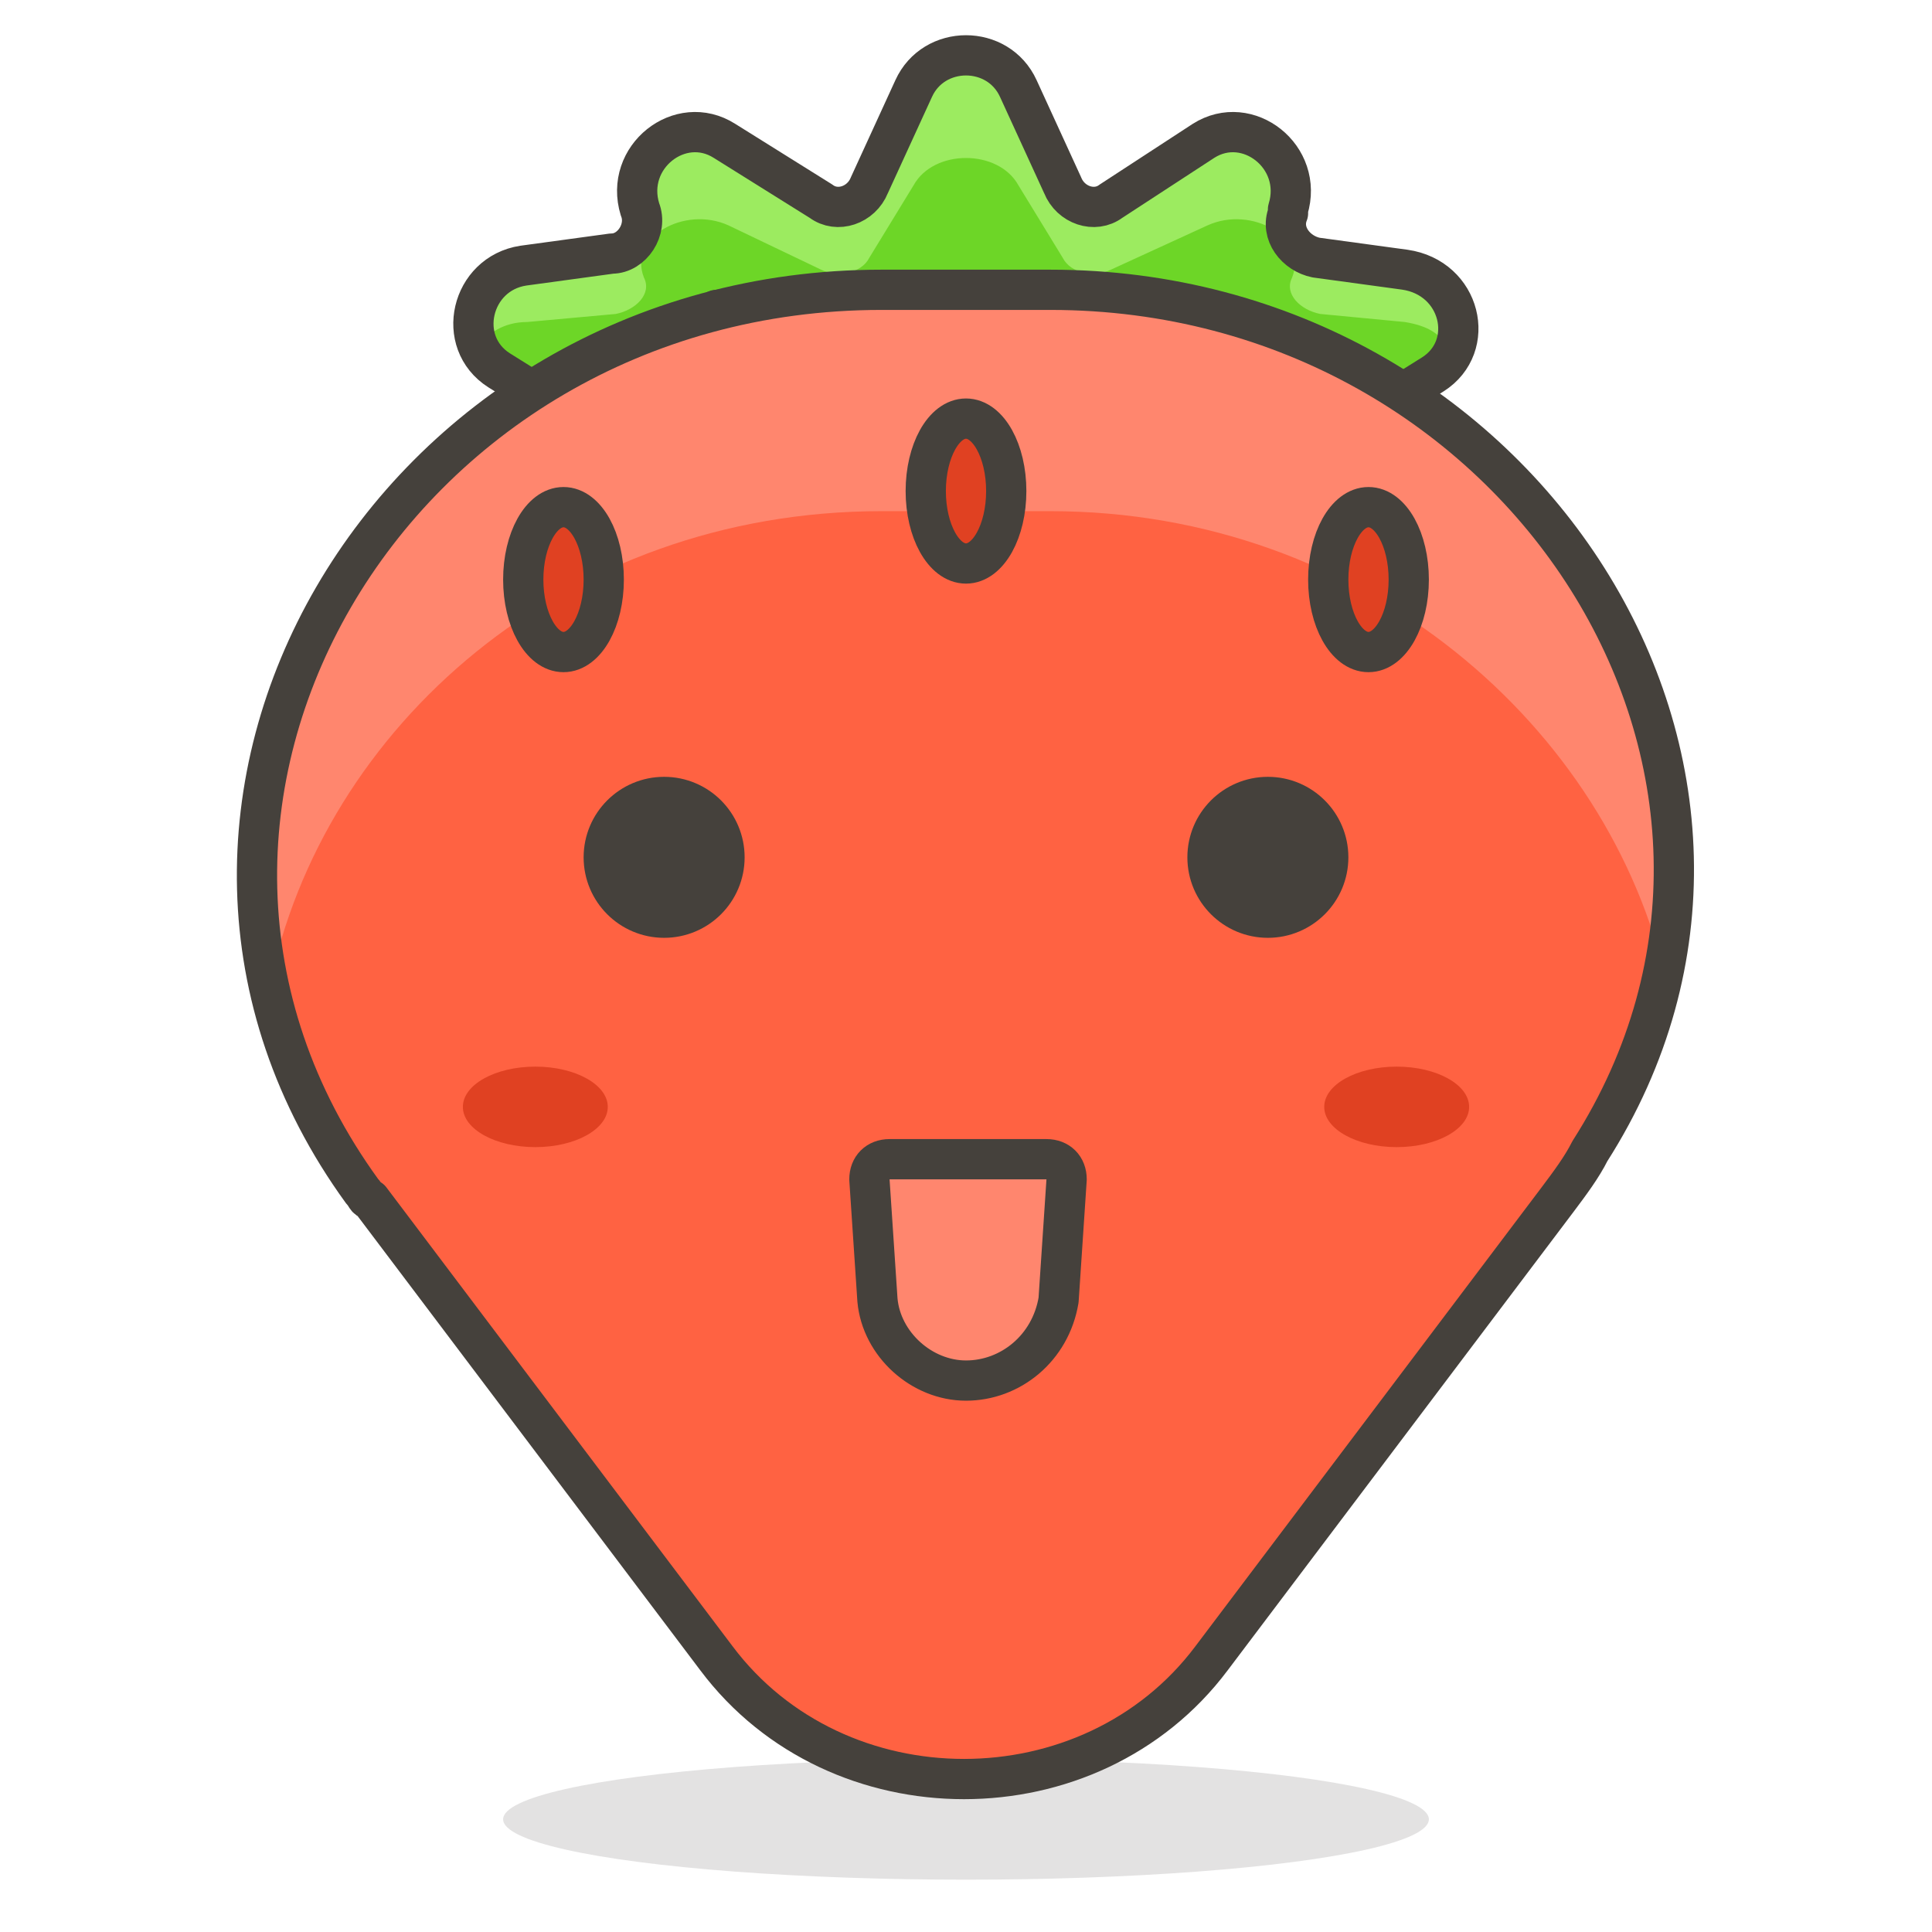 <svg xmlns="http://www.w3.org/2000/svg" version="1.1" x="0px" y="0px" viewBox="0 0 48 48" xml:space="preserve"><style type="text/css">.st0{fill:#FFD4C3;stroke:#504B46;stroke-linecap:round;stroke-linejoin:round;stroke-miterlimit:10;} .st1{fill:#FFC258;} .st2{fill:#4F4B45;} .st3{fill:#FABFA5;} .st4{fill:none;stroke:#504B46;stroke-linecap:round;stroke-linejoin:round;stroke-miterlimit:10;} .Graphic_x0020_Style{opacity:0.15;fill:#45413C;} .st5{opacity:0.15;fill:#45413C;} .st6{fill:#DEBB7E;stroke:#45413C;stroke-linecap:round;stroke-linejoin:round;stroke-miterlimit:10;} .st7{fill:#F0D5A8;} .st8{fill:#F7E5C6;} .st9{fill:#DEBB7E;} .st10{fill:none;stroke:#45413C;stroke-linecap:round;stroke-linejoin:round;stroke-miterlimit:10;} .st11{fill:#FFE500;} .st12{fill:#EBCB00;} .st13{fill:none;stroke:#EBCB00;stroke-linecap:round;stroke-linejoin:round;stroke-miterlimit:10;} .st14{fill:#FF6242;stroke:#45413C;stroke-linecap:round;stroke-linejoin:round;stroke-miterlimit:10;} .st15{fill:#FFFFFF;stroke:#45413C;stroke-linecap:round;stroke-linejoin:round;stroke-miterlimit:10;} .st16{fill:#E5F8FF;} .st17{fill:#FFFFFF;} .st18{fill:#E8F4FA;} .st19{fill:#E8F4FA;stroke:#45413C;stroke-linecap:round;stroke-linejoin:round;stroke-miterlimit:10;} .st20{fill:#FFCCDD;} .st21{fill:#FFB0CA;stroke:#45413C;stroke-linecap:round;stroke-linejoin:round;stroke-miterlimit:10;} .st22{fill:#FF87AF;stroke:#45413C;stroke-linecap:round;stroke-linejoin:round;stroke-miterlimit:10;} .st23{fill:#E5F8FF;stroke:#45413C;stroke-linecap:round;stroke-linejoin:round;stroke-miterlimit:10;} .st24{fill:#BF8256;stroke:#45413C;stroke-linecap:round;stroke-linejoin:round;stroke-miterlimit:10;} .st25{fill:#9CEB60;} .st26{fill:#6DD627;} .st27{fill:#C8FFA1;} .st28{fill:#FFFACF;} .st29{fill:#FF87AF;} .st30{fill:#FFB0CA;} .st31{fill:#FF6196;} .st32{fill:#FFCCDD;stroke:#45413C;stroke-linecap:round;stroke-linejoin:round;stroke-miterlimit:10;} .st33{fill:#FF6196;stroke:#45413C;stroke-linecap:round;stroke-linejoin:round;stroke-miterlimit:10;} .st34{fill:#FFE5EE;} .st35{fill:#00B8F0;} .st36{fill:#4ACFFF;} .st37{fill:#BF8256;} .st38{fill:#DEA47A;} .st39{fill:#915E3A;} .st40{fill:#FFF5E3;} .st41{fill:#F0F0F0;} .st42{fill:#8CA4B8;} .st43{fill:#627B8C;} .st44{fill:#C0DCEB;} .st45{fill:#FFF48C;} .st46{fill:#FFE500;stroke:#45413C;stroke-linecap:round;stroke-linejoin:round;stroke-miterlimit:10;} .st47{fill:#FFAA54;} .st48{fill:#6DD627;stroke:#45413C;stroke-linecap:round;stroke-linejoin:round;stroke-miterlimit:10;} .st49{fill:#FF8A14;} .st50{fill:#FFCC99;} .st51{fill:#EBCB00;stroke:#45413C;stroke-linecap:round;stroke-linejoin:round;stroke-miterlimit:10;} .st52{fill:#00F5BC;stroke:#45413C;stroke-linecap:round;stroke-linejoin:round;stroke-miterlimit:10;} .st53{fill:#BF8DF2;stroke:#45413C;stroke-linecap:round;stroke-linejoin:round;stroke-miterlimit:10;} .st54{fill:#FF8A14;stroke:#45413C;stroke-linecap:round;stroke-linejoin:round;stroke-miterlimit:10;} .st55{fill:#4AEFF7;stroke:#45413C;stroke-linecap:round;stroke-linejoin:round;stroke-miterlimit:10;} .st56{fill:#FFF48C;stroke:#45413C;stroke-linecap:round;stroke-linejoin:round;stroke-miterlimit:10;} .st57{fill:#FF6242;} .st58{fill:#E04122;} .st59{fill:#46B000;} .st60{fill:none;stroke:#45413C;stroke-miterlimit:10;} .st61{fill:#00B8F0;stroke:#45413C;stroke-linecap:round;stroke-linejoin:round;stroke-miterlimit:10;} .st62{fill:#FF866E;} .st63{fill:#9F5AE5;stroke:#45413C;stroke-linecap:round;stroke-linejoin:round;stroke-miterlimit:10;} .st64{fill:#E4FFD1;} .st65{fill:#FFFEF2;} .st66{fill:#B89558;} .st67{fill:none;stroke:#915E3A;stroke-linecap:round;stroke-linejoin:round;stroke-miterlimit:10;} .st68{fill:#915E3A;stroke:#45413C;stroke-linecap:round;stroke-linejoin:round;stroke-miterlimit:10;} .st69{fill:#BF8DF2;} .st70{fill:#9F5AE5;} .st71{fill:#DABFF5;} .st72{fill:none;stroke:#45413C;stroke-linejoin:round;stroke-miterlimit:10;} .st73{fill:#656769;} .st74{fill:#87898C;} .st75{fill:#E0E0E0;} .st76{fill:#BDBEC0;} .st77{fill:#656769;stroke:#45413C;stroke-linecap:round;stroke-linejoin:round;stroke-miterlimit:10;} .st78{fill:#45413C;stroke:#45413C;stroke-linecap:round;stroke-linejoin:round;stroke-miterlimit:10;} .st79{fill:#FFA694;} .st80{fill:#E04122;stroke:#45413C;stroke-linecap:round;stroke-linejoin:round;stroke-miterlimit:10;} .st81{fill:#E0E0E0;stroke:#45413C;stroke-linecap:round;stroke-linejoin:round;stroke-miterlimit:10;} .st82{fill:#F0F0F0;stroke:#45413C;stroke-linecap:round;stroke-linejoin:round;stroke-miterlimit:10;} .st83{fill:#DAEDF7;} .st84{fill:#BDBEC0;stroke:#45413C;stroke-linecap:round;stroke-linejoin:round;stroke-miterlimit:10;} .st85{fill:#87898C;stroke:#45413C;stroke-linecap:round;stroke-linejoin:round;stroke-miterlimit:10;} .st86{fill:#00DFEB;} .st87{fill:#4AEFF7;} .st88{fill:#DAEDF7;stroke:#45413C;stroke-linecap:round;stroke-linejoin:round;stroke-miterlimit:10;} .st89{fill:#FFDA8F;} .st90{fill:#FFBE3D;} .st91{fill:#FFE9BD;} .st92{fill:#DEA47A;stroke:#45413C;stroke-linecap:round;stroke-linejoin:round;stroke-miterlimit:10;} .st93{fill:#45413C;} .st94{fill:#F0C2A1;} .st95{fill:none;stroke:#45413C;stroke-width:1.006;stroke-linecap:round;stroke-linejoin:round;stroke-miterlimit:10;} .st96{fill:#525252;} .st97{fill:#EB6D00;stroke:#45413C;stroke-linecap:round;stroke-linejoin:round;stroke-miterlimit:10;} .st98{fill:#EB6D00;} .st99{fill:#E5FEFF;} .st100{fill:#FF866E;stroke:#45413C;stroke-linecap:round;stroke-linejoin:round;stroke-miterlimit:10;} .st101{fill:#627B8C;stroke:#45413C;stroke-linecap:round;stroke-linejoin:round;stroke-miterlimit:10;} .st102{fill:#FFFCE5;stroke:#45413C;stroke-linecap:round;stroke-linejoin:round;stroke-miterlimit:10;} .st103{fill:#A6FBFF;} .st104{fill:#D9FDFF;} .st105{fill:#FFFACF;stroke:#45413C;stroke-linecap:round;stroke-linejoin:round;stroke-miterlimit:10;} .st106{fill:#B8ECFF;} .st107{fill:#FFCABF;} .st108{fill:#E5FFF9;} .st109{fill:#C8FFA1;stroke:#45413C;stroke-linecap:round;stroke-linejoin:round;stroke-miterlimit:10;} .st110{fill:#4CF4FC;} .st111{fill:#F0D5A8;stroke:#45413C;stroke-linecap:round;stroke-linejoin:round;stroke-miterlimit:10;} .st112{fill:#FFDCD1;stroke:#45413C;stroke-linecap:round;stroke-linejoin:round;stroke-miterlimit:10;} .st113{fill:#80DDFF;} .st114{fill:#46B000;stroke:#45413C;stroke-linecap:round;stroke-linejoin:round;stroke-miterlimit:10;} .st115{fill:#4ACFFF;stroke:#45413C;stroke-linecap:round;stroke-linejoin:round;stroke-miterlimit:10;} .st116{fill:#ADC4D9;} .st117{fill:#BDBEC0;stroke:#45413C;stroke-width:1.006;stroke-linecap:round;stroke-linejoin:round;stroke-miterlimit:10;} .st118{fill:#FFFCE5;} .st119{fill:#947746;} .st120{fill:#525252;stroke:#45413C;stroke-linecap:round;stroke-linejoin:round;stroke-miterlimit:10;}</style><symbol id="New_Symbol_14" viewBox="-6.5 -6.5 13 13"><path class="st0" d="M0-6c2.2 0 4.1 1.5 4.7 3.5C6.3-2.5 6.4 0 5 0v1c0 2.8-2.2 5-5 5s-5-2.2-5-5V0c-1.4 0-1.3-2.5.2-2.5C-4.1-4.5-2.2-6 0-6z" fill="#FFD4C3" stroke="#504B46" stroke-linecap="round" stroke-linejoin="round" stroke-miterlimit="10"/><circle class="st1" cx="-1.6" cy="-0.1" r="0.1" fill="#FFC258"/><path class="st2" d="M-1.6.5c-.3 0-.6-.3-.6-.6s.2-.7.6-.7c.3 0 .6.3.6.7s-.3.6-.6.6z" fill="#4F4B45"/><circle class="st1" cx="1.6" cy="-0.1" r="0.1" fill="#FFC258"/><path class="st2" d="M1.6.5C1.3.5 1 .2 1-.1s.3-.6.6-.6.6.3.6.6-.2.6-.6.6z" fill="#4F4B45"/><circle class="st3" cx="-3" cy="-1.5" r="0.5" fill="#FABFA5"/><circle class="st3" cx="3" cy="-1.5" r="0.5" fill="#FABFA5"/><path class="st4" d="M-1.2-3c.8-.5 1.7-.5 2.5 0" fill="none" stroke="#504B46" stroke-linecap="round" stroke-linejoin="round" stroke-miterlimit="10"/></symbol><g id="Icons"><g id="XMLID_1809_"><path id="XMLID_2257_" class="st26" d="M34.9 6.7l-2.2-.3c-.5-.1-.9-.6-.7-1.1v-.1c.4-1.3-1-2.4-2.1-1.7L27.6 5c-.4.3-1 .1-1.2-.4l-1.1-2.4c-.5-1.1-2.1-1.1-2.6 0l-1.1 2.4c-.2.5-.8.7-1.2.4L18 3.5c-1.1-.7-2.5.4-2.1 1.7.2.5-.2 1.1-.7 1.1l-2.2.3c-1.3.2-1.7 1.9-.6 2.6l2.4 1.5 3-3 6.2-.5 6.1.6 3.1 3 2.4-1.5c1.1-.7.7-2.4-.7-2.6z" fill="#6DD627"/><path id="XMLID_2256_" class="st25" d="M13.1 8l2.2-.2c.5-.1.9-.5.7-.9-.4-1 1-1.8 2.1-1.3l2.3 1.1c.4.2 1 .1 1.2-.3l1.1-1.8c.5-.9 2.1-.9 2.6 0l1.1 1.8c.2.4.8.5 1.2.3L30 5.6c1.1-.5 2.5.3 2.1 1.3-.2.4.2.8.7.9l2.1.2c.6.1.9.3 1.1.7.4-.8-.1-1.9-1.1-2l-2.2-.3c-.5-.1-.9-.6-.7-1.1v-.1c.4-1.3-1-2.4-2.1-1.7L27.6 5c-.4.3-1 .1-1.2-.4l-1.1-2.4c-.5-1.1-2.1-1.1-2.6 0l-1.1 2.4c-.2.5-.8.7-1.2.4L18 3.5c-1.1-.7-2.5.4-2.1 1.7.2.5-.2 1.1-.7 1.1l-2.2.3c-1 .1-1.5 1.2-1.1 2 .2-.3.6-.6 1.2-.6z" fill="#9CEB60"/><path id="XMLID_2255_" class="st10" d="M34.9 6.7l-2.2-.3c-.5-.1-.9-.6-.7-1.1v-.1c.4-1.3-1-2.4-2.1-1.7L27.6 5c-.4.3-1 .1-1.2-.4l-1.1-2.4c-.5-1.1-2.1-1.1-2.6 0l-1.1 2.4c-.2.5-.8.7-1.2.4L18 3.5c-1.1-.7-2.5.4-2.1 1.7.2.5-.2 1.1-.7 1.1l-2.2.3c-1.3.2-1.7 1.9-.6 2.6l2.4 1.5 3-3 6.2-.5 6.1.6 3.1 3 2.4-1.5c1.1-.7.7-2.4-.7-2.6z" fill="none" stroke="#45413C" stroke-linecap="round" stroke-linejoin="round" stroke-miterlimit="10"/><ellipse id="XMLID_2254_" class="st5" cx="24" cy="45.2" rx="11.5" ry="1.5" fill="#45413C" opacity="0.15"/><path id="XMLID_2253_" class="st57" d="M26.1 7.2h-4.2C9.7 7.2 2.1 20.1 9 29.6c.1.1.1.2.2.2l8.6 11.4c3 4 9.3 4 12.3 0l8.6-11.4c.3-.4.6-.8.8-1.2 6-9.4-1.7-21.4-13.4-21.4z" fill="#FF6242"/><path id="XMLID_2252_" class="st62" d="M21.9 12.7h4.2c7.8 0 13.9 5.4 15.3 11.7C43.2 16 36.1 7.2 26.1 7.2h-4.2c-10.1 0-17 8.9-15.2 17.3C8 18.1 14 12.7 21.9 12.7z" fill="#FF866E"/><path id="XMLID_2251_" class="st10" d="M26.1 7.2h-4.2C9.7 7.2 2.1 20.1 9 29.6c.1.1.1.2.2.2l8.6 11.4c3 4 9.3 4 12.3 0l8.6-11.4c.3-.4.6-.8.8-1.2 6-9.4-1.7-21.4-13.4-21.4z" fill="none" stroke="#45413C" stroke-linecap="round" stroke-linejoin="round" stroke-miterlimit="10"/><ellipse id="XMLID_2250_" class="st80" cx="24" cy="12.2" rx="1" ry="1.8" fill="#E04122" stroke="#45413C" stroke-linecap="round" stroke-linejoin="round" stroke-miterlimit="10"/><ellipse id="XMLID_2249_" class="st80" cx="14" cy="14.4" rx="1" ry="1.8" fill="#E04122" stroke="#45413C" stroke-linecap="round" stroke-linejoin="round" stroke-miterlimit="10"/><ellipse id="XMLID_2248_" class="st80" cx="34" cy="14.4" rx="1" ry="1.8" fill="#E04122" stroke="#45413C" stroke-linecap="round" stroke-linejoin="round" stroke-miterlimit="10"/><path id="XMLID_2247_" class="st100" d="M24 34.3c-1.1 0-2.1-.9-2.2-2l-.2-3c0-.3.2-.5.5-.5H26c.3 0 .5.2.5.5l-.2 3c-.2 1.2-1.2 2-2.3 2z" fill="#FF866E" stroke="#45413C" stroke-linecap="round" stroke-linejoin="round" stroke-miterlimit="10"/><circle id="XMLID_2246_" class="st78" cx="31.5" cy="21.3" r="1.5" fill="#45413C" stroke="#45413C" stroke-linecap="round" stroke-linejoin="round" stroke-miterlimit="10"/><circle id="XMLID_2245_" class="st78" cx="16.5" cy="21.3" r="1.5" fill="#45413C" stroke="#45413C" stroke-linecap="round" stroke-linejoin="round" stroke-miterlimit="10"/><ellipse id="XMLID_2244_" class="st58" cx="34.7" cy="27.5" rx="1.8" ry="1" fill="#E04122"/><ellipse id="XMLID_2243_" class="st58" cx="13.3" cy="27.5" rx="1.8" ry="1" fill="#E04122"/></g></g></svg>
